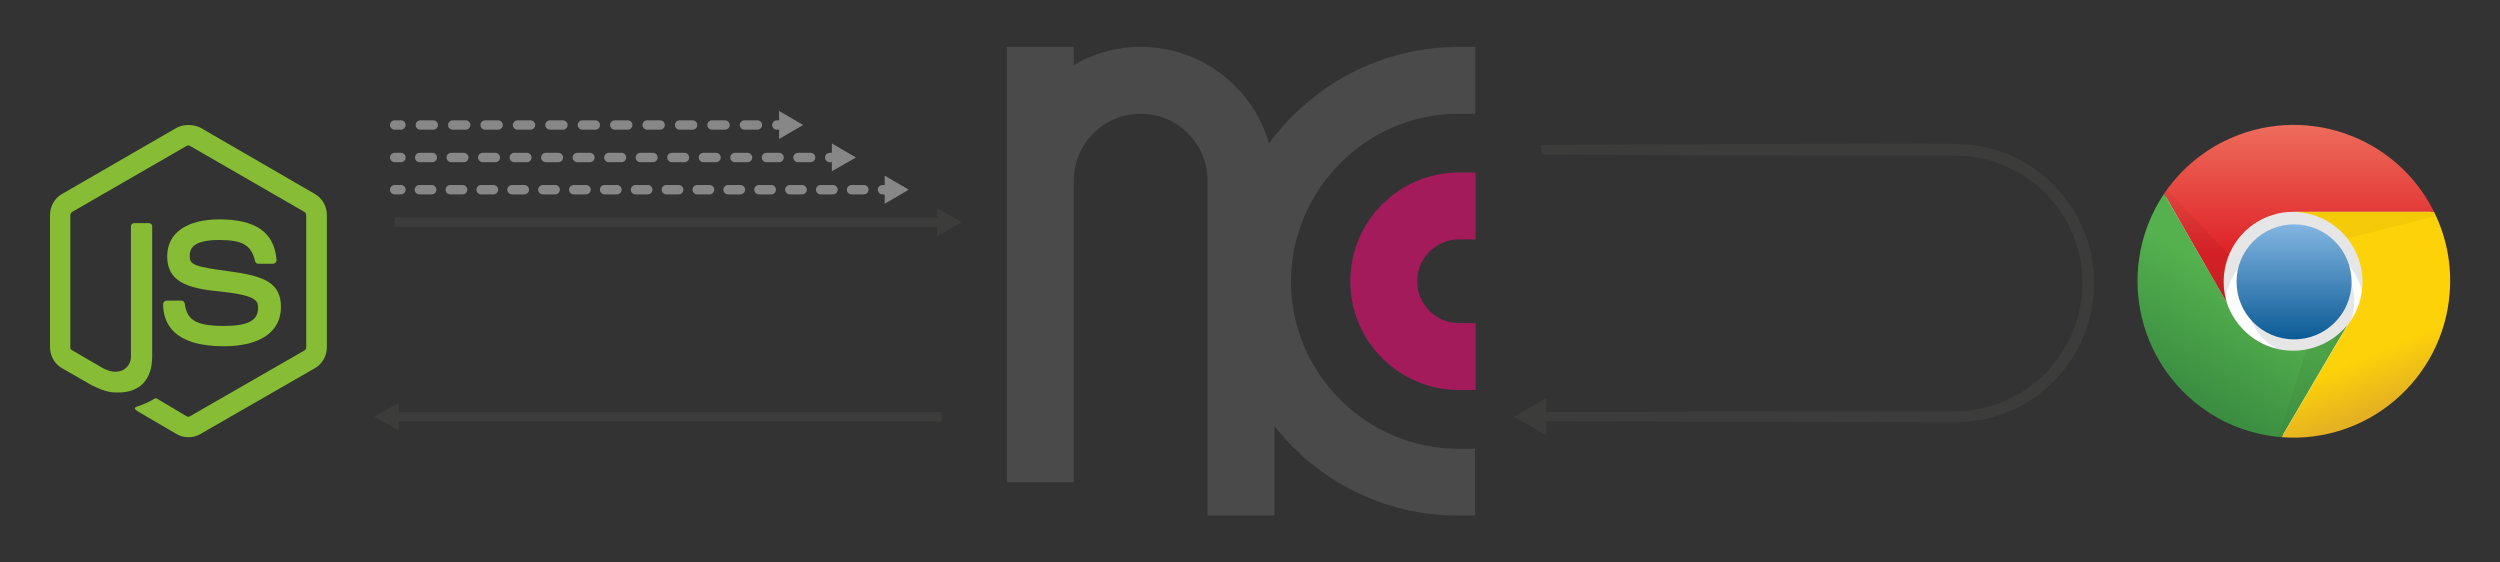 <?xml version="1.0" encoding="utf-8"?>
<!-- Generator: Adobe Illustrator 17.1.0, SVG Export Plug-In . SVG Version: 6.00 Build 0)  -->
<!DOCTYPE svg PUBLIC "-//W3C//DTD SVG 1.1//EN" "http://www.w3.org/Graphics/SVG/1.1/DTD/svg11.dtd">
<svg version="1.1" id="Ebene_1" xmlns="http://www.w3.org/2000/svg" xmlns:xlink="http://www.w3.org/1999/xlink" x="0px" y="0px"
	 viewBox="0 0 800 180" enable-background="new 0 0 800 180" xml:space="preserve">
<rect x="0" y="0" width="800" height="180" fill="#333333" stroke="none"/>
<g>
	<g>
		<path fill="#87BD34" d="M60.3,40c-1.3,0-2.7,0.3-3.8,0.9L19.8,62.1c-2.4,1.4-3.8,4-3.8,6.7v42.3c0,2.7,1.4,5.3,3.8,6.7l9.6,5.5
			c4.7,2.3,6.4,2.3,8.5,2.3c6.9,0,10.8-4.2,10.8-11.5V72.4c0-0.6-0.5-1-1.1-1H43c-0.6,0-1.1,0.4-1.1,1v41.8c0,3.2-3.4,6.5-8.8,3.7
			l-10-5.8c-0.4-0.2-0.6-0.5-0.6-0.9V68.8c0-0.4,0.3-0.8,0.6-1l36.6-21.1c0.3-0.2,0.8-0.2,1.1,0l36.6,21.1c0.3,0.2,0.6,0.6,0.6,1
			v42.3c0,0.4-0.2,0.8-0.5,1l-36.7,21.1c-0.3,0.2-0.7,0.2-1.1,0l-9.4-5.6c-0.3-0.2-0.7-0.2-0.9,0c-2.6,1.5-3.1,1.6-5.5,2.5
			c-0.6,0.2-1.5,0.5,0.3,1.6l12.3,7.2c1.2,0.7,2.5,1,3.8,1c1.4,0,2.6-0.3,3.8-1l36.7-21.1c2.4-1.4,3.8-4,3.8-6.7V68.8
			c0-2.7-1.4-5.3-3.8-6.7L64.2,40.9C63,40.3,61.7,40,60.3,40L60.3,40z"/>
		<path fill="#87BD34" d="M70.2,70.2c-10.5,0-16.7,4.4-16.7,11.8c0,8,6.2,10.2,16.2,11.2c12,1.2,12.9,2.9,12.9,5.3
			c0,4.1-3.3,5.8-11,5.8c-9.7,0-11.8-2.4-12.5-7.2c-0.1-0.5-0.5-0.9-1-0.9h-4.8c-0.6,0-1.1,0.5-1.1,1.1c0,6.2,3.4,13.5,19.4,13.5
			c11.6,0,18.3-4.6,18.3-12.5c0-7.9-5.4-10-16.7-11.5c-11.4-1.5-12.5-2.2-12.5-4.9c0-2.2,0.9-5.1,9.4-5.1c7.5,0,10.3,1.6,11.5,6.7
			c0.1,0.5,0.5,0.9,1,0.9h4.8c0.3,0,0.6-0.2,0.8-0.4c0.2-0.2,0.3-0.5,0.3-0.8C87.8,74.4,81.9,70.2,70.2,70.2L70.2,70.2z"/>
	</g>
	<g>
		<circle id="circle47" fill="#FFFFFF" cx="734.1" cy="90.2" r="49.2"/>
		<path id="path49" fill="#010202" fill-opacity="0.1" d="M765.5,99.1c0-17.3-14-31.3-31.3-31.3c-17.3,0-31.3,14-31.3,31.3h9
			c0-12.4,10-22.4,22.4-22.4c12.4,0,22.4,10,22.4,22.4"/>
		<circle id="circle51" fill="#010202" fill-opacity="0.1" cx="736.4" cy="96.5" r="17"/>
		
			<linearGradient id="circle53_1_" gradientUnits="userSpaceOnUse" x1="8.88" y1="257.197" x2="8.88" y2="256.75" gradientTransform="matrix(82 0 0 -82 6 21162)">
			<stop  offset="0" style="stop-color:#82B5E1"/>
			<stop  offset="1" style="stop-color:#0C5B96"/>
		</linearGradient>
		<circle id="circle53" fill="url(#circle53_1_)" cx="734.1" cy="90.2" r="18.4"/>
		
			<linearGradient id="path55_1_" gradientUnits="userSpaceOnUse" x1="735.687" y1="217.938" x2="735.687" y2="177.208" gradientTransform="matrix(1 0 0 -1 0 258)">
			<stop  offset="0" style="stop-color:#ED6C5B"/>
			<stop  offset="1" style="stop-color:#DF2328"/>
		</linearGradient>
		<path id="path55" fill="url(#path55_1_)" d="M778.9,67.8c-12.3-24.8-42.4-34.9-67.2-22.6c-7.7,3.8-14.3,9.6-19.2,16.8l20.1,34.9
			c-3.7-11.8,2.8-24.4,14.6-28.1c2.1-0.7,4.2-1,6.4-1"/>
		
			<linearGradient id="path57_1_" gradientUnits="userSpaceOnUse" x1="696.197" y1="132.177" x2="716.785" y2="166.193" gradientTransform="matrix(1 0 0 -1 0 258)">
			<stop  offset="0" style="stop-color:#3A8C41"/>
			<stop  offset="1" style="stop-color:#54B14D"/>
		</linearGradient>
		<path id="path57" fill="url(#path57_1_)" d="M692.5,62c-15.4,23-9.3,54.1,13.7,69.6c7.1,4.8,15.3,7.6,23.9,8.3l21-35.8
			c-7.9,9.5-22,10.9-31.5,3c-3.2-2.7-5.7-6.2-7-10.2"/>
		
			<linearGradient id="path59_1_" gradientUnits="userSpaceOnUse" x1="765.168" y1="128.559" x2="743.237" y2="181.373" gradientTransform="matrix(1 0 0 -1 0 258)">
			<stop  offset="0" style="stop-color:#E4B122"/>
			<stop  offset="0.3" style="stop-color:#FDD209"/>
		</linearGradient>
		<path id="path59" fill="url(#path59_1_)" d="M730.1,139.9c27.6,2.1,51.7-18.6,53.8-46.2c0.7-8.9-1-17.8-5-25.9h-45.2
			c12.4,0.1,22.3,10.1,22.3,22.5c0,5-1.7,9.8-4.8,13.8"/>
		
			<linearGradient id="path61_1_" gradientUnits="userSpaceOnUse" x1="703.014" y1="162.438" x2="703.014" y2="198.244" gradientTransform="matrix(1 0 0 -1 0 258)">
			<stop  offset="0" style="stop-color:#010202;stop-opacity:0.15"/>
			<stop  offset="0.3" style="stop-color:#010202;stop-opacity:6.000000e-002"/>
			<stop  offset="1" style="stop-color:#010202;stop-opacity:3.000000e-002"/>
		</linearGradient>
		<path id="path61" fill="url(#path61_1_)" d="M692.5,62l20.1,34.9c-1.5-5-1.2-10.4,0.9-15.2l-20.1-21"/>
		
			<linearGradient id="path63_1_" gradientUnits="userSpaceOnUse" x1="752.436" y1="150.875" x2="727.819" y2="125.811" gradientTransform="matrix(1 0 0 -1 0 258)">
			<stop  offset="0" style="stop-color:#010202;stop-opacity:0.15"/>
			<stop  offset="0.3" style="stop-color:#010202;stop-opacity:6.000000e-002"/>
			<stop  offset="1" style="stop-color:#010202;stop-opacity:3.000000e-002"/>
		</linearGradient>
		<path id="path63" fill="url(#path63_1_)" d="M730.1,139.9l21-35.8c-3.3,4-7.9,6.6-13,7.6l-9,28.2"/>
		
			<linearGradient id="path65_1_" gradientUnits="userSpaceOnUse" x1="752.08" y1="143.663" x2="755.66" y2="179.021" gradientTransform="matrix(1 0 0 -1 0 258)">
			<stop  offset="0" style="stop-color:#010202;stop-opacity:0.15"/>
			<stop  offset="0.3" style="stop-color:#010202;stop-opacity:6.000000e-002"/>
			<stop  offset="1" style="stop-color:#010202;stop-opacity:3.000000e-002"/>
		</linearGradient>
		<path id="path65" fill="url(#path65_1_)" d="M778.9,67.8h-45.2c6.8,0,13.2,3.2,17.5,8.5l28.6-7.2"/>
	</g>
	<g>
		<g>
			<path fill="#A41B5C" d="M472.2,124.8h-5.3c-19.2,0-34.8-15.6-34.8-34.8s15.6-34.8,34.8-34.8h5.3v21.4h-5.3
				c-7.4,0-13.4,6-13.4,13.4s6,13.4,13.4,13.4h5.3V124.8z"/>
		</g>
		<path fill="#4B4A4A" d="M466.8,36.4h5.3V15h-5.3c-24.9,0-47,12.2-60.7,30.9C401,28.1,384.5,15,365,15c-7.8,0-15.1,2.1-21.4,5.8V15
			h-21.4v139.3h21.4V57.8c0-11.8,9.6-21.4,21.4-21.4s21.4,9.6,21.4,21.4V165h21.4v-28.7c13.7,17.5,35,28.7,58.9,28.7h5.3v-21.4h-5.3
			c-29.5,0-53.6-24.1-53.6-53.6C413.3,60.5,437.3,36.4,466.8,36.4z"/>
	</g>
	<g>
		<g>
			
				<line fill="none" stroke="#878787" stroke-width="3" stroke-linecap="round" stroke-miterlimit="10" x1="126.3" y1="40" x2="128.3" y2="40"/>
			
				<line fill="none" stroke="#878787" stroke-width="3" stroke-linecap="round" stroke-miterlimit="10" stroke-dasharray="4.149,6.223" x1="134.5" y1="40" x2="245.5" y2="40"/>
			
				<line fill="none" stroke="#878787" stroke-width="3" stroke-linecap="round" stroke-miterlimit="10" x1="248.6" y1="40" x2="250.6" y2="40"/>
			<g>
				<polygon fill="#878787" points="249.3,44.5 257,40 249.3,35.5 				"/>
			</g>
		</g>
	</g>
	<g>
		<g>
			
				<line fill="none" stroke="#878787" stroke-width="3" stroke-linecap="round" stroke-miterlimit="10" x1="126.3" y1="50.4" x2="128.3" y2="50.4"/>
			
				<line fill="none" stroke="#878787" stroke-width="3" stroke-linecap="round" stroke-miterlimit="10" stroke-dasharray="4.035,6.053" x1="134.3" y1="50.4" x2="262.4" y2="50.4"/>
			
				<line fill="none" stroke="#878787" stroke-width="3" stroke-linecap="round" stroke-miterlimit="10" x1="265.5" y1="50.4" x2="267.5" y2="50.4"/>
			<g>
				<polygon fill="#878787" points="266.2,54.8 273.9,50.4 266.2,45.9 				"/>
			</g>
		</g>
	</g>
	<g>
		<g>
			
				<line fill="none" stroke="#878787" stroke-width="3" stroke-linecap="round" stroke-miterlimit="10" x1="126.3" y1="60.7" x2="128.3" y2="60.7"/>
			
				<line fill="none" stroke="#878787" stroke-width="3" stroke-linecap="round" stroke-miterlimit="10" stroke-dasharray="3.951,5.927" x1="134.2" y1="60.7" x2="279.4" y2="60.7"/>
			
				<line fill="none" stroke="#878787" stroke-width="3" stroke-linecap="round" stroke-miterlimit="10" x1="282.4" y1="60.7" x2="284.4" y2="60.7"/>
			<g>
				<polygon fill="#878787" points="283.1,65.2 290.8,60.7 283.1,56.2 				"/>
			</g>
		</g>
	</g>
	<g>
		<g>
			<line fill="none" stroke="#3C3C3B" stroke-width="3" stroke-miterlimit="10" x1="126.3" y1="71.1" x2="301.3" y2="71.1"/>
			<g>
				<polygon fill="#3C3C3B" points="299.9,75.6 307.7,71.1 299.9,66.6 				"/>
			</g>
		</g>
	</g>
	<g>
		<g>
			<path fill="#3C3C3B" d="M493.1,131.9c0,0,24.9-0.1,62.3-0.2c18.7,0,40.5-0.1,63.9-0.1c1.5,0,2.9,0,4.4,0l1.1,0l0.5,0l0.6,0
				l2.2-0.1c1.5,0,2.9-0.3,4.2-0.5c1.4-0.1,2.8-0.6,4.2-0.9c5.5-1.6,10.8-4.3,15.3-8.1c4.5-3.8,8.1-8.6,10.7-14
				c2.5-5.4,3.8-11.3,3.9-17.3l-0.1-2.2c-0.1-0.8-0.1-1.6-0.1-2.3l-0.3-2.2c-0.1-0.7-0.2-1.4-0.4-2.2c-0.7-2.9-1.6-5.7-2.9-8.4
				c-2.5-5.4-6.2-10.2-10.7-14c-4.5-3.8-9.8-6.5-15.3-8.1c-1.4-0.3-2.8-0.8-4.2-0.9c-1.4-0.2-2.8-0.5-4.2-0.5
				c-2.8-0.2-5.8-0.1-8.7-0.1c-11.7,0-23,0-33.7,0c-10.7,0-20.8-0.1-30.2-0.1c-9.3,0-17.9,0-25.5-0.1c-7.6,0-14.2-0.1-19.7-0.1
				c-10.9-0.1-17.1-0.1-17.1-0.1v-3c0,0,6.2,0,17.1-0.1c5.5,0,12.1-0.1,19.7-0.1c7.6,0,16.2,0,25.5-0.1c9.3,0,19.5-0.1,30.2-0.1
				c10.7,0,22-0.1,33.7,0c2.9,0,5.8-0.1,9,0.2c1.6,0,3.1,0.3,4.6,0.5c1.6,0.2,3.1,0.7,4.6,1c6,1.7,11.8,4.7,16.7,8.9
				c4.9,4.2,8.9,9.4,11.6,15.3c1.4,2.9,2.4,6,3.1,9.2c0.2,0.8,0.3,1.6,0.4,2.4l0.4,2.5c0.1,0.8,0.1,1.6,0.1,2.3l0.1,2.4
				c0,6.5-1.5,13-4.2,18.8c-2.7,5.9-6.8,11.1-11.6,15.2c-4.9,4.2-10.6,7.1-16.7,8.8c-1.5,0.4-3,0.9-4.6,1c-1.6,0.2-3.2,0.5-4.6,0.5
				l-2.2,0.1l-0.6,0l-0.6,0l-1.1,0c-1.5,0-2.9,0-4.4,0c-23.4,0-45.2-0.1-63.9-0.1c-37.4-0.1-62.3-0.2-62.3-0.2V131.9z"/>
			<g>
				<polygon fill="#3C3C3B" points="494.8,139.3 484.5,133.4 494.8,127.4 				"/>
			</g>
		</g>
	</g>
	<g>
		<g>
			<line fill="none" stroke="#3C3C3B" stroke-width="3" stroke-miterlimit="10" x1="301.3" y1="133.4" x2="126.3" y2="133.4"/>
			<g>
				<polygon fill="#3C3C3B" points="127.6,128.9 119.8,133.4 127.6,137.8 				"/>
			</g>
		</g>
	</g>
</g>
</svg>
